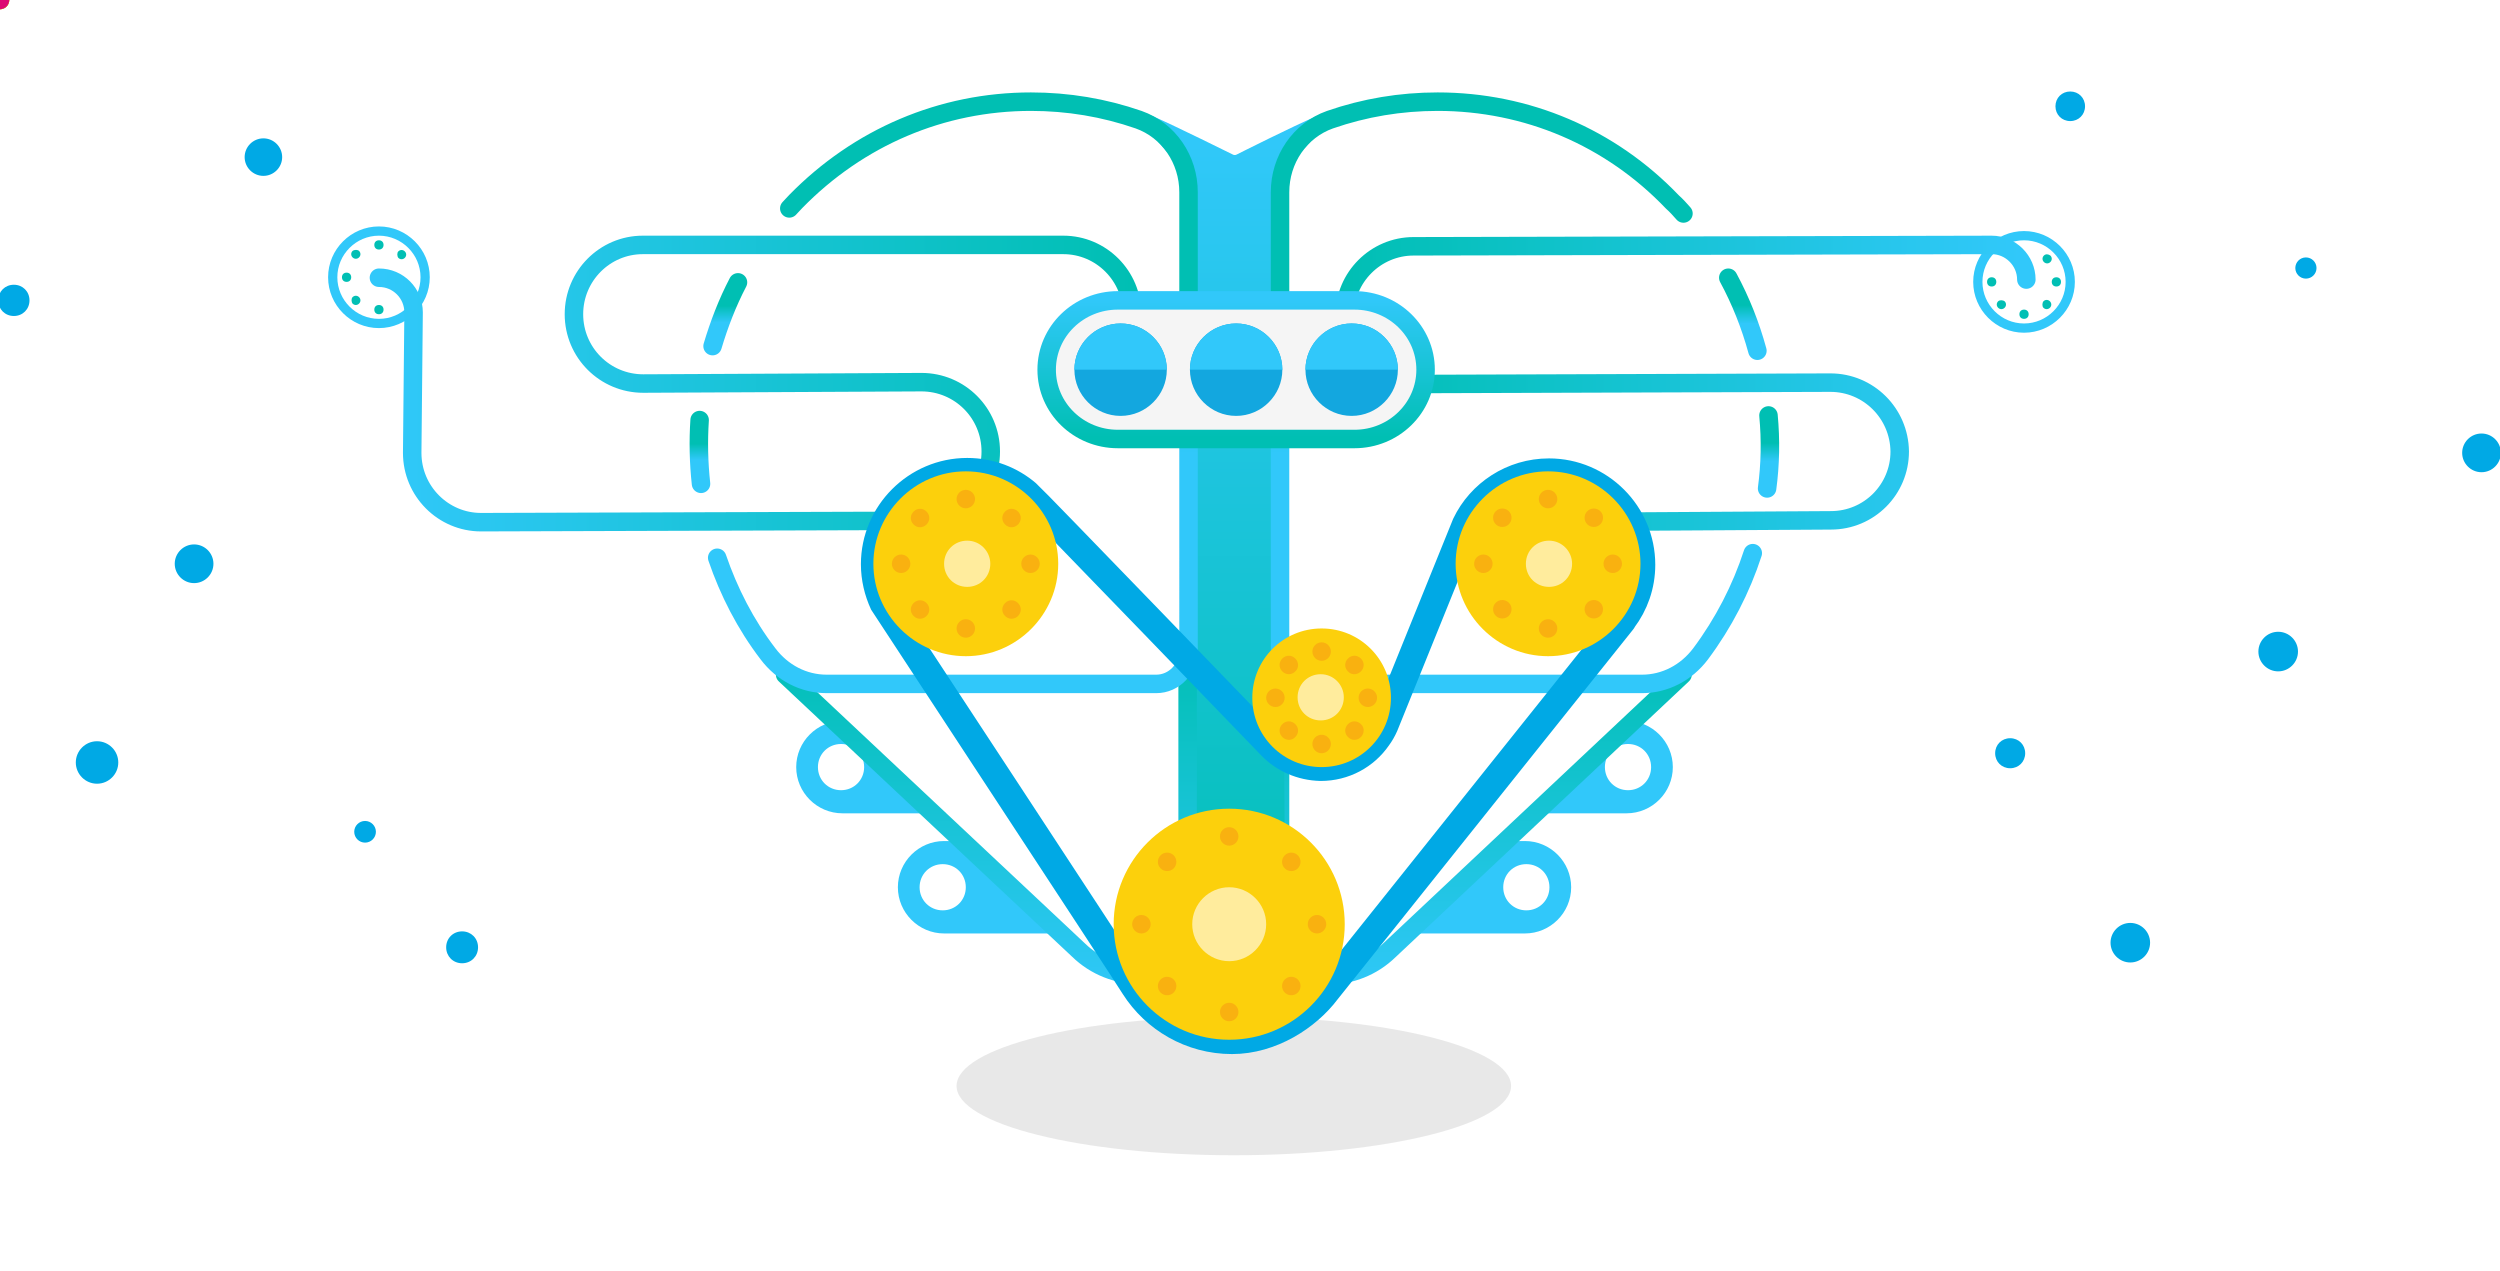 <svg xmlns="http://www.w3.org/2000/svg" width="100%" height="275" viewBox="0 0 541 275"><style>.st0{fill:#31C8FA;} .st1{fill:#FFFFFF;} .st2{fill:none;stroke:url(#Fill-20_3_);stroke-width:4;stroke-linecap:round;} .st3{opacity:0.35;} .st4{fill:url(#Fill-1_1_);} .st5{fill:#F5F5F5;stroke:url(#SVGID_1_);stroke-width:4;stroke-linecap:round;} .st6{fill:#F5F5F5;stroke:url(#SVGID_2_);stroke-width:4;stroke-linecap:round;} .st7{fill:#F5F5F5;stroke:url(#SVGID_3_);stroke-width:4;stroke-linecap:round;} .st8{fill:none;stroke:url(#SVGID_4_);stroke-width:4;stroke-linecap:round;} .st9{fill:none;stroke:url(#Fill-20_4_);stroke-width:4;stroke-linecap:round;} .st10{fill:none;stroke:url(#SVGID_5_);stroke-width:4;stroke-linecap:round;} .st11{fill:#F5F5F5;stroke:url(#SVGID_6_);stroke-width:4;stroke-linecap:round;} .st12{fill:#F5F5F5;stroke:url(#SVGID_7_);stroke-width:4;stroke-linecap:round;} .st13{fill:none;stroke:#31C8FA;stroke-width:2;stroke-linecap:round;stroke-linejoin:round;} .st14{fill:#01BFB4;} .st15{fill:none;stroke:url(#Stroke-15_2_);stroke-width:4;stroke-linecap:round;stroke-linejoin:round;} .st16{fill:none;stroke:url(#Stroke-15_3_);stroke-width:4;stroke-linecap:round;stroke-linejoin:round;} .st17{fill:none;stroke:#00A9E5;stroke-width:6;stroke-linecap:round;stroke-linejoin:round;} .st18{fill:#FCD00C;} .st19{fill:#FFEC9D;} .st20{fill:#C0F049;} .st21{fill:#DD0A73;} .st22{fill:#00A9E5;} .st23{fill:#F9B110;} .st24{fill:#F5F5F5;stroke:url(#Fill-39_1_);stroke-width:4;} .st25{fill:#13A7DF;} .shadow{filter:url(#shadowBlur);opacity:0.3;}</style><path id="Fill-11_3_" class="st0" d="M182.3 156c-5.5 0-10 4.5-10 10s4.5 10 10 10h20l-20-20z"></path><path id="Fill-13_1_" class="st0" d="M208.6 182h-4.3c-5.5 0-10 4.5-10 10s4.5 10 10 10h25.5l-21.2-20z"></path><path id="Fill-37-Copy-4" class="st1" d="M199 192c0 2.8 2.2 5 5 5s5-2.2 5-5-2.2-5-5-5-5 2.2-5 5"></path><path id="Fill-37-Copy-3" class="st1" d="M177 166c0 2.8 2.2 5 5 5s5-2.2 5-5-2.2-5-5-5-5 2.2-5 5"></path><path id="Fill-11_1_" class="st0" d="M332 176h20c5.5 0 10-4.5 10-10s-4.5-10-10-10l-20 20z"></path><path id="Fill-13_2_" class="st0" d="M304.5 202H330c5.5 0 10-4.5 10-10s-4.5-10-10-10h-4.3l-21.2 20z"></path><path id="Fill-37-Copy-4_1_" class="st1" d="M335.3 192c0-2.8-2.2-5-5-5s-5 2.2-5 5 2.2 5 5 5 5-2.2 5-5"></path><path id="Fill-37-Copy-3_1_" class="st1" d="M357.3 166c0-2.8-2.2-5-5-5s-5 2.2-5 5 2.2 5 5 5 5-2.2 5-5"></path><linearGradient id="Fill-20_3_" gradientUnits="userSpaceOnUse" x1="-3783.743" y1="3652.366" x2="-3783.743" y2="3651.387" gradientTransform="scale(87 79) rotate(180 -1890.03 1827.05)"><stop offset="0" stop-color="#00BFB3"></stop><stop offset="1" stop-color="#31C8FA"></stop></linearGradient><path id="Fill-20_1_" class="st2" d="M364.1 146l-63.5 59.7c-3.6 3.5-8.4 5.4-13.5 5.4h-.6c-5.3 0-9.5-4.2-9.5-9.3v-61.5"></path><title>Group 59</title><filter x="-50%" y="-50%" width="200%" height="200%" id="shadowBlur"><feGaussianBlur in="SourceGraphic" stdDeviation="10"></feGaussianBlur></filter><ellipse cx="267" cy="235" rx="60" ry="15" class="shadow"></ellipse><linearGradient id="Fill-1_1_" gradientUnits="userSpaceOnUse" x1="-3741.725" y1="3676.327" x2="-3741.725" y2="3677.326" gradientTransform="matrix(45.14 0 0 -184.567 169168.438 678739.5)"><stop offset="0" stop-color="#00BFB3"></stop><stop offset="1" stop-color="#31C8FA"></stop></linearGradient><path id="Fill-1" class="st4" d="M267.7 33.4c-.3.2-.7.2-1 0 0 0-12.5-6.2-17.1-8.2-8.5-3.6 3.6 7.7 7.2 12.8l-.6 170.9h22L277 38c0-.8 16.7-16.5 7.8-12.8-4.6 1.9-17.1 8.2-17.1 8.2z"></path><linearGradient id="SVGID_1_" gradientUnits="userSpaceOnUse" x1="377.187" y1="66.047" x2="377.187" y2="70.014"><stop offset="0" stop-color="#00BFB3"></stop><stop offset="1" stop-color="#31C8FA"></stop></linearGradient><path class="st5" d="M380.3 75.9c-1.5-5.5-3.6-10.8-6.3-15.8"></path><linearGradient id="SVGID_2_" gradientUnits="userSpaceOnUse" x1="286.567" y1="88.201" x2="286.567" y2="88.201"><stop offset="0" stop-color="#00BFB3"></stop><stop offset="1" stop-color="#31C8FA"></stop></linearGradient><linearGradient id="SVGID_3_" gradientUnits="userSpaceOnUse" x1="382.725" y1="95.862" x2="382.725" y2="99.822"><stop offset="0" stop-color="#00BFB3"></stop><stop offset="1" stop-color="#31C8FA"></stop></linearGradient><path class="st7" d="M382.4 105.7c.7-5.2.8-10.5.3-15.8"></path><linearGradient id="SVGID_4_" gradientUnits="userSpaceOnUse" x1="328.154" y1="72" x2="328.154" y2="98"><stop offset="0" stop-color="#00BFB3"></stop><stop offset="1" stop-color="#31C8FA"></stop></linearGradient><path class="st8" d="M364.3 46.2c-.8-.9-1.5-1.7-2.4-2.5-13.4-14-31.5-21.7-50.8-21.7-8 0-15.8 1.3-23.3 3.9-6.5 2.3-10.8 8.6-10.8 15.7v99.1c0 4 3.1 7.3 7 7.3h71.3c5 0 9.6-2.4 12.7-6.5 5-6.7 8.8-14.1 11.3-21.8"></path><linearGradient id="Fill-20_4_" gradientUnits="userSpaceOnUse" x1="-3782.512" y1="3652.366" x2="-3782.512" y2="3651.387" gradientTransform="matrix(87 0 0 -79 329292 288673.844)"><stop offset="0" stop-color="#00BFB3"></stop><stop offset="1" stop-color="#31C8FA"></stop></linearGradient><path id="Fill-20_2_" class="st9" d="M257 140.2v61.5c0 5.1-4.3 9.3-9.5 9.3h-.6c-5.1 0-9.9-1.9-13.5-5.4L169.9 146"></path><g id="Stroke-29-Copy-3"><linearGradient id="SVGID_5_" gradientUnits="userSpaceOnUse" x1="206.213" y1="72" x2="206.213" y2="98"><stop offset="0" stop-color="#00BFB3"></stop><stop offset="1" stop-color="#31C8FA"></stop></linearGradient><path class="st10" d="M155.2 120.7c2.5 7.3 6.1 14.4 11 20.8 3.1 4.1 7.7 6.5 12.7 6.5h71.3c3.9 0 7-3.3 7-7.3V41.6c0-7.1-4.3-13.4-10.8-15.7-7.5-2.6-15.3-3.9-23.3-3.9-19.3 0-37.3 7.7-50.9 21.6-.5.5-.9 1-1.4 1.5"></path><linearGradient id="SVGID_6_" gradientUnits="userSpaceOnUse" x1="151.417" y1="96.017" x2="151.417" y2="99.578"><stop offset="0" stop-color="#00BFB3"></stop><stop offset="1" stop-color="#31C8FA"></stop></linearGradient><path class="st11" d="M151.4 90.9c-.3 4.6-.2 9.2.3 13.8"></path><linearGradient id="SVGID_7_" gradientUnits="userSpaceOnUse" x1="156.927" y1="66.202" x2="156.927" y2="69.77"><stop offset="0" stop-color="#00BFB3"></stop><stop offset="1" stop-color="#31C8FA"></stop></linearGradient><path class="st12" d="M159.7 61.1c-2.3 4.4-4.1 9.1-5.5 13.8"></path></g><g id="Group-53"><path id="Stroke-1" class="st13" d="M82 50c-5.5 0-10 4.5-10 10s4.5 10 10 10 10-4.5 10-10-4.5-10-10-10z"></path><path id="Fill-9" class="st14" d="M81 53c0 .6.4 1 1 1s1-.4 1-1-.4-1-1-1-1 .4-1 1"></path><path id="Fill-9-Copy" class="st14" d="M81 67c0 .6.4 1 1 1s1-.4 1-1-.4-1-1-1-1 .4-1 1"></path><path id="Fill-9-Copy-2" class="st14" d="M75 61c.6 0 1-.4 1-1s-.4-1-1-1-1 .4-1 1 .4 1 1 1"></path><path id="Fill-9-Copy-3" class="st14" d="M76.3 54.3c-.4.4-.4 1 0 1.4.4.4 1 .4 1.4 0 .4-.4.4-1 0-1.4-.3-.3-1-.3-1.4 0"></path><path id="Fill-9-Copy-3_1_" class="st14" d="M86.2 55.8c.4.4 1 .4 1.4 0s.4-1 0-1.4c-.4-.4-1-.4-1.4 0-.3.3-.3 1 0 1.4"></path><path id="Fill-9-Copy-2_1_" class="st14" d="M76.3 65.7c.4.4 1 .4 1.4 0 .4-.4.4-1 0-1.4-.4-.4-1-.4-1.4 0-.3.3-.3 1 0 1.4"></path></g><path id="Stroke-1_1_" class="st13" d="M428 61c0-5.5 4.5-10 10-10s10 4.5 10 10-4.5 10-10 10-10-4.5-10-10z"></path><path id="Fill-9_1_" class="st14" d="M445 60c.6 0 1 .4 1 1s-.4 1-1 1-1-.4-1-1 .4-1 1-1"></path><path id="Fill-9-Copy_1_" class="st14" d="M431 60c.6 0 1 .4 1 1s-.4 1-1 1-1-.4-1-1 .4-1 1-1"></path><path id="Fill-9-Copy-2_2_" class="st14" d="M439 68c0 .6-.4 1-1 1s-1-.4-1-1 .4-1 1-1 1 .4 1 1"></path><path id="Fill-9-Copy-3_2_" class="st14" d="M442.2 65.2c.4-.4 1-.4 1.4 0 .4.4.4 1 0 1.4-.4.4-1 .4-1.4 0-.3-.3-.3-1 0-1.4"></path><path id="Fill-9-Copy-3_3_" class="st14" d="M443.7 55.3c.4.4.4 1 0 1.4-.4.4-1 .4-1.4 0s-.4-1 0-1.4 1-.3 1.4 0"></path><path id="Fill-9-Copy-2_3_" class="st14" d="M433.8 65.2c.4.4.4 1 0 1.4-.4.4-1 .4-1.4 0-.4-.4-.4-1 0-1.4.3-.3 1-.3 1.4 0"></path><linearGradient id="Stroke-15_2_" gradientUnits="userSpaceOnUse" x1="-3850.479" y1="3752.777" x2="-3849.479" y2="3752.777" gradientTransform="matrix(-163 0 0 60 -627383 -225083.594)"><stop offset="0" stop-color="#00BFB3"></stop><stop offset="1" stop-color="#31C8FA"></stop></linearGradient><path id="pipe-2" class="st15" d="M82 60.1c4.2 0 7.5 3.4 7.5 7.5L89.2 98c0 8.3 6.7 15 14.9 15l95.4-.3c8.3 0 14.9-6.7 14.9-15s-6.7-15-15-15l-60.2.3c-8.3 0-15-6.7-15-15s6.7-15 14.9-15h91c8.2 0 14.9 6.7 14.9 15v18.4"></path><linearGradient id="Stroke-15_3_" gradientUnits="userSpaceOnUse" x1="-3801.055" y1="3638.143" x2="-3800.055" y2="3638.143" gradientTransform="matrix(147.502 0 0 -60 560954.188 218371.594)"><stop offset="0" stop-color="#00BFB3"></stop><stop offset="1" stop-color="#31C8FA"></stop></linearGradient><path id="pipe-1" class="st16" d="M438.5 60.5c0-4.1-3.4-7.5-7.5-7.5l-125.1.3c-8.2 0-14.9 6.7-14.9 14.9s6.7 14.9 15 14.9l90.1-.3c8.2 0 14.9 6.6 15 14.9 0 8.2-6.6 14.9-14.9 14.9l-65.2.4"></path><path id="Stroke-33" class="st17" d="M275.1 161.4s-51.9-53.8-52.8-54.5c-3.5-3-8-4.8-13-4.8-11 0-20 9-20 20 0 3 .7 5.9 1.9 8.5.1.2 51.9 79 54.3 82.9 4.4 6.9 12.2 11.6 21.1 11.6 8.5 0 16.3-5.1 20.5-10.7.9-1.1 64-80.1 64-80.1 0-.1.1-.1.1-.2 2.5-3.3 4-7.4 4-11.9 0-11-9-20-20-20-7.9 0-14.8 4.6-18 11.3L299.6 157c-.4.9-.9 1.8-1.5 2.6-2.7 3.9-7.2 6.4-12.3 6.4-4.2-.1-8-1.8-10.7-4.6z"></path><g id="gear-2" style="transform-origin: 286px 151px 0px; will-change: transform; transform: rotate(-60.026deg);"><path id="Fill-35" class="st18" d="M301 151c0 8.3-6.7 15-15 15s-15-6.7-15-15 6.7-15 15-15 15 6.7 15 15"></path><path id="Fill-37" class="st19" d="M290.8 150.9c0 2.8-2.2 5-5 5s-5-2.2-5-5 2.2-5 5-5 5 2.3 5 5"></path><path id="Fill-9-Copy-4_8_" class="st23" d="M284 141c0-1.1.9-2 2-2s2 .9 2 2-.9 2-2 2-2-.9-2-2"></path><path id="Fill-9-Copy-6" class="st23" d="M284 161c0-1.1.9-2 2-2s2 .9 2 2-.9 2-2 2-2-.9-2-2"></path><path id="Fill-9-Copy-4_9_" class="st23" d="M296 153c-1.1 0-2-.9-2-2s.9-2 2-2 2 .9 2 2-.9 2-2 2"></path><path id="Fill-9-Copy-6_1_" class="st23" d="M276 153c-1.1 0-2-.9-2-2s.9-2 2-2 2 .9 2 2-.9 2-2 2"></path><path id="Fill-9-Copy-4_10_" class="st23" d="M291.7 145.3c-.8-.8-.8-2 0-2.8.8-.8 2-.8 2.8 0 .8.8.8 2 0 2.8-.8.8-2.1.8-2.8 0"></path><path id="Fill-9-Copy-6_2_" class="st23" d="M277.5 159.5c-.8-.8-.8-2 0-2.8.8-.8 2-.8 2.8 0 .8.8.8 2 0 2.8-.7.8-2 .8-2.8 0"></path><path id="Fill-9-Copy-4_11_" class="st23" d="M294.5 159.5c-.8.8-2 .8-2.8 0-.8-.8-.8-2 0-2.8.8-.8 2-.8 2.8 0 .8.7.8 2 0 2.8"></path><path id="Fill-9-Copy-6_3_" class="st23" d="M280.3 145.3c-.8.8-2 .8-2.8 0-.8-.8-.8-2 0-2.8.8-.8 2-.8 2.8 0 .8.8.8 2.1 0 2.8"></path></g><g id="pipe-2-dots"><path id="pipe-particle-4" class="st18" d="M2 0c0 1.1-.9 2-2 2s-2-.9-2-2 .9-2 2-2 2 .9 2 2" style="will-change: transform; transform: translateX(120.651px) translateY(112.948px);"></path><path id="pipe-particle-5" class="st21" d="M2 0c0 1.1-.9 2-2 2s-2-.9-2-2 .9-2 2-2 2 .9 2 2" style="will-change: transform; transform: translateX(120.651px) translateY(112.948px);"></path><path id="pipe-particle-6" class="st20" d="M2 0c0 1.1-.9 2-2 2s-2-.9-2-2 .9-2 2-2 2 .9 2 2" style="will-change: transform; transform: translateX(159.355px) translateY(82.9px);"></path></g><g id="pipe-1-dots"><path id="pipe-particle-1" class="st18" d="M2 0c0 1.1-.9 2-2 2s-2-.9-2-2 .9-2 2-2 2 .9 2 2" style="will-change: transform; transform: translateX(371.982px) translateY(53.142px);"></path><path id="pipe-particle-2" class="st20" d="M2 0c0 1.1-.9 2-2 2s-2-.9-2-2 .9-2 2-2 2 .9 2 2" style="will-change: transform; transform: translateX(371.982px) translateY(53.142px);"></path><path id="pipe-particle-3" class="st21" d="M2 0c0 1.1-.9 2-2 2s-2-.9-2-2 .9-2 2-2 2 .9 2 2" style="will-change: transform; transform: translateX(335.919px) translateY(83px);"></path></g><path id="particle-6" class="st22" d="M445 23c0-1.7 1.3-3 3-3s3 1.3 3 3-1.3 3-3 3-3-1.3-3-3" style="transform-origin: 448px 23px 0px; will-change: transform; transform: translateY(0.666px) scale(1.067);"></path><path id="particle-5" class="st22" d="M432 163c0-1.7 1.3-3 3-3s3 1.3 3 3-1.3 3-3 3-3-1.3-3-3" style="transform-origin: 435px 163px 0px; will-change: transform; transform: translateY(1.68px) scale(1.083);"></path><path id="particle-3" class="st22" d="M489 141c0-2.2 1.8-4 4-4s4 1.8 4 4-1.8 4-4 4-4-1.8-4-4" style="transform-origin: 493px 141px 0px; will-change: transform; transform: translateY(1.531px) scale(1.071);"></path><path id="particle-4" class="st22" d="M457 204c0-2.2 1.8-4 4-4s4 1.8 4 4-1.8 4-4 4-4-1.8-4-4" style="transform-origin: 461px 204px 0px; will-change: transform; transform: translateY(1.54px) scale(1.07);"></path><path id="particle-1" class="st22" d="M533 98c0-2.2 1.8-4 4-4s4 1.8 4 4-1.8 4-4 4-4-1.8-4-4" style="transform-origin: 537px 98px 0px; will-change: transform; transform: translateY(2.576px) scale(1.047);"></path><path id="particle-2" class="st22" d="M497 58c0-1.1.9-2 2-2s2 .9 2 2-.9 2-2 2-2-.9-2-2" style="transform-origin: 499px 58px 0px; will-change: transform; transform: translateY(-0.665px) scale(1.147);"></path><path id="particle-9" class="st22" d="M61 34c0 2.2-1.8 4-4 4s-4-1.8-4-4 1.8-4 4-4 4 1.8 4 4" style="transform-origin: 57px 34px 0px; will-change: transform; transform: translateY(1.484px) scale(1.015);"></path><path id="particle-7" class="st22" d="M103 205c0 1.7-1.3 3-3 3s-3-1.3-3-3 1.3-3 3-3 3 1.3 3 3" style="transform-origin: 100px 205px 0px; will-change: transform; transform: translateY(-2.242px) scale(1.15);"></path><path id="particle-12" class="st22" d="M6 65c0 1.7-1.3 3-3 3s-3-1.3-3-3 1.3-3 3-3 3 1.3 3 3" style="transform-origin: 3px 65px 0px; will-change: transform; transform: translateY(-0.082px) scale(1.127);"></path><path id="particle-10" class="st22" d="M46 122c0 2.2-1.8 4-4 4s-4-1.8-4-4 1.8-4 4-4 4 1.8 4 4" style="transform-origin: 42px 122px 0px; will-change: transform; transform: translateY(1.593px) scale(1.047);"></path><path id="particle-11" class="st22" d="M25 165c0 2.2-1.8 4-4 4s-4-1.8-4-4 1.8-4 4-4 4 1.8 4 4" style="transform-origin: 21px 165px 0px; will-change: transform; transform: translateY(-2.478px) scale(1.149);"></path><path id="particle-8" class="st22" d="M81 180c0 1.1-.9 2-2 2s-2-.9-2-2 .9-2 2-2 2 .9 2 2" style="transform-origin: 79px 180px 0px; will-change: transform; transform: translateY(-1.456px) scale(1.173);"></path><g id="gear-3" style="transform-origin: 209px 122px 0px; will-change: transform; transform: rotate(96.042deg);"><path id="Fill-43" class="st18" d="M229 122c0 11-9 20-20 20s-20-9-20-20 9-20 20-20 20 9 20 20"></path><path id="Fill-45" class="st19" d="M214.3 122c0 2.8-2.2 5-5 5s-5-2.2-5-5 2.2-5 5-5 5 2.3 5 5"></path><g id="Group-57"><path id="Fill-9-Copy-4_4_" class="st23" d="M207 108c0-1.1.9-2 2-2s2 .9 2 2-.9 2-2 2-2-.9-2-2"></path><path id="Fill-9-Copy-5_4_" class="st23" d="M207 136c0-1.1.9-2 2-2s2 .9 2 2-.9 2-2 2-2-.9-2-2"></path><path id="Fill-9-Copy-4_5_" class="st23" d="M223 124c-1.1 0-2-.9-2-2s.9-2 2-2 2 .9 2 2-.9 2-2 2"></path><path id="Fill-9-Copy-5_5_" class="st23" d="M195 124c-1.1 0-2-.9-2-2s.9-2 2-2 2 .9 2 2-.9 2-2 2"></path><path id="Fill-9-Copy-4_6_" class="st23" d="M217.5 113.5c-.8-.8-.8-2 0-2.8s2-.8 2.8 0c.8.8.8 2 0 2.8-.8.8-2 .8-2.8 0"></path><path id="Fill-9-Copy-5_6_" class="st23" d="M197.7 133.3c-.8-.8-.8-2 0-2.8s2-.8 2.8 0 .8 2 0 2.8c-.8.8-2 .8-2.8 0"></path><path id="Fill-9-Copy-4_7_" class="st23" d="M220.3 133.3c-.8.8-2 .8-2.8 0-.8-.8-.8-2 0-2.8.8-.8 2-.8 2.8 0 .8.8.8 2 0 2.8"></path><path id="Fill-9-Copy-5_7_" class="st23" d="M200.5 113.5c-.8.8-2 .8-2.8 0s-.8-2 0-2.8c.8-.8 2-.8 2.8 0s.8 2 0 2.8"></path></g></g><g id="gear-1" style="transform-origin: 335px 122px 0px; will-change: transform; transform: rotate(96.042deg);"><path id="Fill-47" class="st18" d="M355 122c0 11-9 20-20 20s-20-9-20-20 9-20 20-20 20 9 20 20"></path><g id="Group-54"><path id="Fill-9-Copy-4" class="st23" d="M333 108c0-1.1.9-2 2-2s2 .9 2 2-.9 2-2 2-2-.9-2-2"></path><path id="Fill-9-Copy-5" class="st23" d="M333 136c0-1.1.9-2 2-2s2 .9 2 2-.9 2-2 2-2-.9-2-2"></path></g><g id="Group-54-Copy-2"><path id="Fill-9-Copy-4_1_" class="st23" d="M349 120c1.1 0 2 .9 2 2s-.9 2-2 2-2-.9-2-2 .9-2 2-2"></path><path id="Fill-9-Copy-5_1_" class="st23" d="M321 120c1.1 0 2 .9 2 2s-.9 2-2 2-2-.9-2-2 .9-2 2-2"></path></g><g id="Group-55"><g id="Group-54-Copy"><path id="Fill-9-Copy-4_2_" class="st23" d="M343.485 110.627c.778-.778 2.05-.778 2.83 0s.777 2.05 0 2.828-2.052.778-2.83 0-.778-2.05 0-2.828"></path><path id="Fill-9-Copy-5_2_" class="st23" d="M323.686 130.426c.778-.778 2.05-.778 2.83 0s.777 2.05 0 2.828c-.78.778-2.052.778-2.83 0s-.778-2.05 0-2.828"></path></g><g id="Group-54-Copy-3"><path id="Fill-9-Copy-4_3_" class="st23" d="M346.314 130.426c.778.778.778 2.05 0 2.828s-2.05.778-2.83 0-.777-2.05 0-2.828 2.052-.778 2.83 0"></path><path id="Fill-9-Copy-5_3_" class="st23" d="M326.515 110.627c.778.778.778 2.05 0 2.828s-2.05.778-2.83 0-.777-2.05 0-2.828 2.052-.778 2.83 0"></path></g></g><path id="Fill-49" class="st19" d="M340.2 122c0 2.8-2.2 5-5 5s-5-2.2-5-5 2.2-5 5-5 5 2.3 5 5"></path></g><g id="gear-4" style="transform-origin: 266px 200px 0px; will-change: transform; transform: rotate(66.029deg);"><path id="Fill-51" class="st18" d="M291 200c0 13.8-11.2 25-25 25s-25-11.2-25-25 11.2-25 25-25 25 11.2 25 25"></path><g id="Group-58"><path id="Fill-9-Copy-4_12_" class="st23" d="M264 181c0-1.1.9-2 2-2s2 .9 2 2-.9 2-2 2-2-.9-2-2"></path><path id="Fill-9-Copy-5_8_" class="st23" d="M264 219c0-1.1.9-2 2-2s2 .9 2 2-.9 2-2 2-2-.9-2-2"></path><path id="Fill-9-Copy-4_13_" class="st23" d="M285 202c-1.1 0-2-.9-2-2s.9-2 2-2 2 .9 2 2-.9 2-2 2"></path><path id="Fill-9-Copy-5_9_" class="st23" d="M247 202c-1.1 0-2-.9-2-2s.9-2 2-2 2 .9 2 2-.9 2-2 2"></path></g><g id="Group-58-Copy"><path id="Fill-9-Copy-4_14_" class="st23" d="M278.02 185.09c.78-.777 2.05-.777 2.83 0s.777 2.052 0 2.83-2.05.777-2.83 0-.777-2.05 0-2.83"></path><path id="Fill-9-Copy-5_10_" class="st23" d="M251.15 211.96c.78-.777 2.05-.777 2.83 0s.777 2.052 0 2.83-2.05.777-2.83 0-.777-2.05 0-2.83"></path><path id="Fill-9-Copy-4_15_" class="st23" d="M278.02 214.79c-.777-.778-.777-2.05 0-2.83s2.05-.777 2.83 0 .777 2.052 0 2.83-2.05.777-2.83 0"></path><path id="Fill-9-Copy-5_11_" class="st23" d="M251.15 187.92c-.777-.778-.777-2.05 0-2.83s2.05-.777 2.83 0 .777 2.052 0 2.83-2.05.777-2.83 0"></path></g><path id="Fill-53" class="st19" d="M274 200c0 4.4-3.6 8-8 8s-8-3.6-8-8 3.6-8 8-8 8 3.6 8 8"></path></g><g id="Group-49" transform="translate(226 45)"><linearGradient id="Fill-39_1_" gradientUnits="userSpaceOnUse" x1="-4005.829" y1="3535.327" x2="-4005.829" y2="3536.327" gradientTransform="matrix(82 0 0 -30 328519.5 106109.844)"><stop offset="0" stop-color="#00BFB3"></stop><stop offset="1" stop-color="#31C8FA"></stop></linearGradient><path id="Fill-39" class="st24" d="M67.1 50H15.9C7.4 50 .5 43.3.5 35s6.9-15 15.4-15h51.2c8.5 0 15.4 6.7 15.4 15s-6.9 15-15.4 15"></path><path id="Fill-55" class="st25" d="M51.5 35c0 5.5-4.5 10-10 10s-10-4.5-10-10 4.5-10 10-10 10 4.5 10 10"></path><path id="Fill-57" class="st25" d="M26.5 35c0 5.5-4.5 10-10 10s-10-4.5-10-10 4.5-10 10-10 10 4.5 10 10"></path><path id="Fill-59" class="st25" d="M76.5 35c0 5.5-4.5 10-10 10s-10-4.5-10-10 4.5-10 10-10 10 4.5 10 10"></path><path id="Fill-61" class="st0" d="M16.5 25c-5.5 0-10 4.5-10 10h20c0-5.5-4.5-10-10-10"></path><path id="Fill-63" class="st0" d="M41.5 25c-5.5 0-10 4.5-10 10h20c0-5.5-4.5-10-10-10"></path><path id="Fill-65" class="st0" d="M66.5 25c-5.5 0-10 4.5-10 10h20c0-5.5-4.5-10-10-10"></path></g></svg>